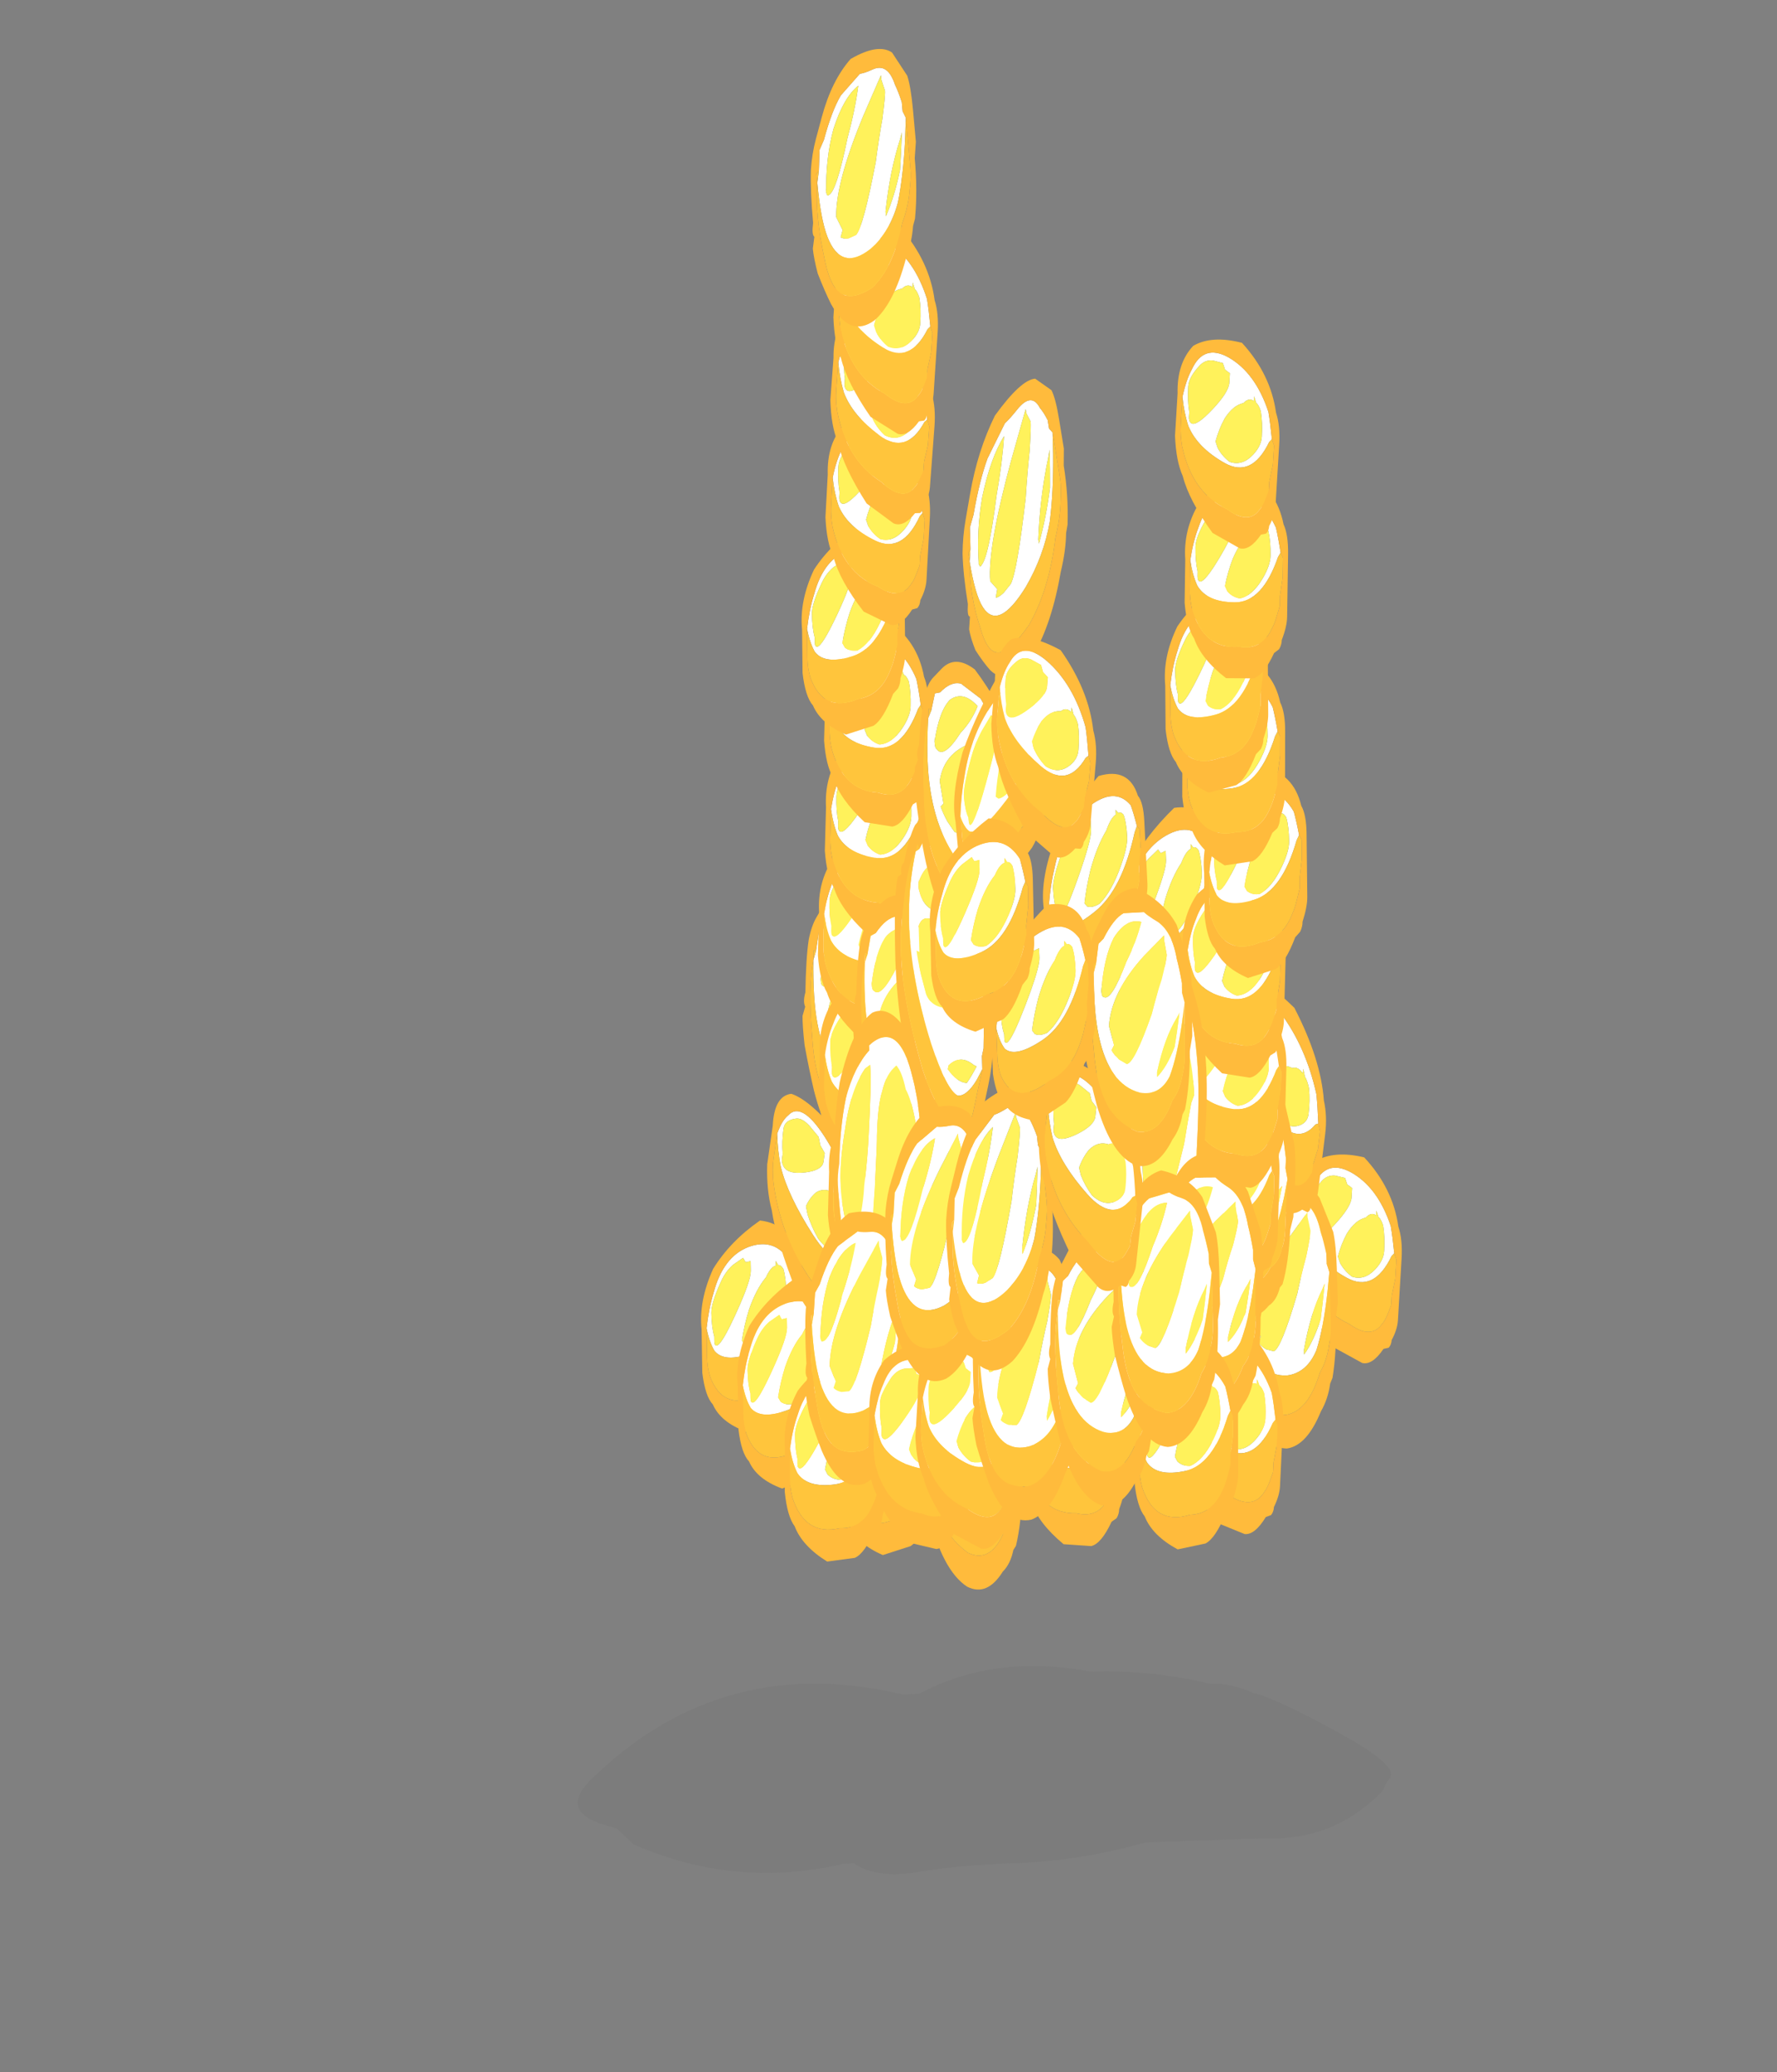 <?xml version="1.0" encoding="UTF-8" standalone="no"?>
<svg xmlns:ffdec="https://www.free-decompiler.com/flash" xmlns:xlink="http://www.w3.org/1999/xlink" ffdec:objectType="frame" height="134.5px" width="115.35px" xmlns="http://www.w3.org/2000/svg">
  <rect width="100%" height="100%" fill="#808080" stroke="none"/>
  <g transform="matrix(1.0, 0.0, 0.0, 1.0, 69.0, 110.95)">
    <use ffdec:characterId="74" height="1.9" transform="matrix(6.999, -0.245, 0.0, 7.0, -31.399, -1.969)" width="7.55" xlink:href="#shape0"/>
    <use ffdec:characterId="75" height="2.15" transform="matrix(3.177, 2.317, -0.363, 6.135, 15.74, -38.603)" width="2.05" xlink:href="#shape1"/>
    <use ffdec:characterId="76" height="2.85" transform="matrix(3.235, -1.214, 0.186, 6.242, 10.599, -33.438)" width="2.15" xlink:href="#shape2"/>
    <use ffdec:characterId="75" height="2.15" transform="matrix(2.981, 4.562, -0.711, 5.757, 11.443, -51.004)" width="2.05" xlink:href="#shape1"/>
    <use ffdec:characterId="76" height="2.85" transform="matrix(3.209, 1.878, -0.294, 6.194, 8.512, -45.591)" width="2.15" xlink:href="#shape2"/>
    <use ffdec:characterId="75" height="2.15" transform="matrix(3.221, -1.512, 0.233, 6.217, 3.353, -56.696)" width="2.05" xlink:href="#shape1"/>
    <use ffdec:characterId="75" height="2.15" transform="matrix(3.245, -0.666, 0.101, 6.263, -23.559, -30.925)" width="2.05" xlink:href="#shape1"/>
    <use ffdec:characterId="75" height="2.15" transform="matrix(3.245, -0.666, 0.101, 6.263, -21.209, -27.225)" width="2.05" xlink:href="#shape1"/>
    <use ffdec:characterId="75" height="2.15" transform="matrix(2.893, 5.135, -0.801, 5.589, -18.037, -43.469)" width="2.05" xlink:href="#shape1"/>
    <use ffdec:characterId="76" height="2.85" transform="matrix(3.234, 0.593, -0.095, 6.242, -16.767, -54.058)" width="2.15" xlink:href="#shape2"/>
    <use ffdec:characterId="75" height="2.15" transform="matrix(3.239, 1.083, -0.171, 6.254, -15.009, -34.896)" width="2.05" xlink:href="#shape1"/>
    <use ffdec:characterId="75" height="2.15" transform="matrix(3.239, 1.083, -0.171, 6.254, -15.009, -41.146)" width="2.05" xlink:href="#shape1"/>
    <use ffdec:characterId="75" height="2.15" transform="matrix(3.239, 1.083, -0.171, 6.254, -15.61, -48.846)" width="2.05" xlink:href="#shape1"/>
    <use ffdec:characterId="75" height="2.15" transform="matrix(3.239, 1.083, -0.171, 6.254, -15.659, -57.996)" width="2.05" xlink:href="#shape1"/>
    <use ffdec:characterId="75" height="2.15" transform="matrix(3.239, 1.083, -0.171, 6.254, -15.21, -64.796)" width="2.05" xlink:href="#shape1"/>
    <use ffdec:characterId="75" height="2.15" transform="matrix(3.239, 1.083, -0.171, 6.254, -15.259, -71.946)" width="2.05" xlink:href="#shape1"/>
    <use ffdec:characterId="75" height="2.15" transform="matrix(3.252, -0.468, 0.07, 6.276, -17.005, -76.361)" width="2.05" xlink:href="#shape1"/>
    <use ffdec:characterId="75" height="2.15" transform="matrix(3.192, 2.133, -0.334, 6.164, -14.934, -86.317)" width="2.05" xlink:href="#shape1"/>
    <use ffdec:characterId="75" height="2.15" transform="matrix(3.142, 2.903, -0.454, 6.067, -14.441, -93.782)" width="2.05" xlink:href="#shape1"/>
    <use ffdec:characterId="75" height="2.15" transform="matrix(3.164, 2.562, -0.401, 6.109, -14.32, -99.207)" width="2.05" xlink:href="#shape1"/>
    <use ffdec:characterId="76" height="2.85" transform="matrix(3.086, -3.502, 0.542, 5.954, -17.023, -103.445)" width="2.15" xlink:href="#shape2"/>
    <use ffdec:characterId="75" height="2.15" transform="matrix(3.239, 1.083, -0.171, 6.254, 7.54, -41.696)" width="2.05" xlink:href="#shape1"/>
    <use ffdec:characterId="75" height="2.15" transform="matrix(3.239, 1.083, -0.171, 6.254, 7.99, -48.496)" width="2.05" xlink:href="#shape1"/>
    <use ffdec:characterId="75" height="2.15" transform="matrix(3.239, 1.083, -0.171, 6.254, 7.941, -55.646)" width="2.05" xlink:href="#shape1"/>
    <use ffdec:characterId="75" height="2.15" transform="matrix(3.252, -0.468, 0.07, 6.276, 9.095, -60.561)" width="2.05" xlink:href="#shape1"/>
    <use ffdec:characterId="75" height="2.15" transform="matrix(3.252, 0.086, -0.016, 6.277, 7.768, -68.343)" width="2.05" xlink:href="#shape1"/>
    <use ffdec:characterId="75" height="2.15" transform="matrix(3.251, -0.317, 0.047, 6.275, 6.593, -72.717)" width="2.05" xlink:href="#shape1"/>
    <use ffdec:characterId="75" height="2.15" transform="matrix(3.244, 0.594, -0.095, 6.263, 8.034, -80.899)" width="2.05" xlink:href="#shape1"/>
    <use ffdec:characterId="75" height="2.15" transform="matrix(3.172, 2.374, -0.372, 6.126, 7.813, -91.545)" width="2.05" xlink:href="#shape1"/>
    <use ffdec:characterId="75" height="2.15" transform="matrix(3.259, 0.796, -0.047, 6.314, -2.628, -24.964)" width="2.05" xlink:href="#shape1"/>
    <use ffdec:characterId="76" height="2.85" transform="matrix(3.257, 0.847, -0.134, 6.287, -9.257, -26.762)" width="2.15" xlink:href="#shape2"/>
    <use ffdec:characterId="75" height="2.15" transform="matrix(3.265, -0.477, 0.072, 6.303, -14.621, -23.154)" width="2.05" xlink:href="#shape1"/>
    <use ffdec:characterId="78" height="3.45" transform="matrix(3.282, 1.924, -0.302, 6.336, 3.527, -51.932)" width="1.9" xlink:href="#shape3"/>
    <use ffdec:characterId="75" height="2.15" transform="matrix(3.257, 0.136, -0.024, 6.288, -18.023, -23.22)" width="2.05" xlink:href="#shape1"/>
    <use ffdec:characterId="76" height="2.85" transform="matrix(3.241, 1.235, -0.195, 6.255, -13.351, -54.006)" width="2.15" xlink:href="#shape2"/>
    <use ffdec:characterId="76" height="2.85" transform="matrix(2.61, 6.876, -1.071, 5.042, -9.173, -61.346)" width="2.15" xlink:href="#shape2"/>
    <use ffdec:characterId="76" height="2.85" transform="matrix(3.173, 2.417, -0.378, 6.127, -9.057, -70.035)" width="2.15" xlink:href="#shape2"/>
    <use ffdec:characterId="75" height="2.15" transform="matrix(3.119, -3.538, 0.548, 6.018, -7.521, -63.621)" width="2.05" xlink:href="#shape1"/>
    <use ffdec:characterId="75" height="2.15" transform="matrix(3.219, -2.019, 0.311, 6.211, -1.552, -58.153)" width="2.05" xlink:href="#shape1"/>
    <use ffdec:characterId="78" height="3.45" transform="matrix(3.262, -2.419, 0.374, 6.293, -15.477, -42.915)" width="1.9" xlink:href="#shape3"/>
    <use ffdec:characterId="76" height="2.85" transform="matrix(3.19, -2.366, 0.365, 6.155, -17.251, -29.709)" width="2.15" xlink:href="#shape2"/>
    <use ffdec:characterId="75" height="2.15" transform="matrix(3.212, 1.883, -0.295, 6.203, 7.918, -27.033)" width="2.05" xlink:href="#shape1"/>
    <use ffdec:characterId="76" height="2.85" transform="matrix(3.256, -0.026, 0.002, 6.282, 5.989, -36.054)" width="2.15" xlink:href="#shape2"/>
    <use ffdec:characterId="76" height="2.85" transform="matrix(2.819, -5.71, 0.885, 5.436, -7.375, -77.98)" width="2.15" xlink:href="#shape2"/>
    <use ffdec:characterId="75" height="2.15" transform="matrix(3.259, 1.345, -0.212, 6.291, -12.348, -25.495)" width="2.05" xlink:href="#shape1"/>
    <use ffdec:characterId="75" height="2.15" transform="matrix(3.215, 2.293, -0.359, 6.208, -9.058, -26.674)" width="2.05" xlink:href="#shape1"/>
    <use ffdec:characterId="76" height="2.85" transform="matrix(3.229, -2.024, 0.312, 6.23, -6.326, -27.939)" width="2.15" xlink:href="#shape2"/>
    <use ffdec:characterId="75" height="2.15" transform="matrix(3.283, -0.119, 0.016, 6.338, 4.621, -23.901)" width="2.05" xlink:href="#shape1"/>
    <use ffdec:characterId="76" height="2.85" transform="matrix(3.283, -0.016, 0.0, 6.335, -0.989, -31.285)" width="2.15" xlink:href="#shape2"/>
    <use ffdec:characterId="76" height="2.85" transform="matrix(3.265, -0.974, 0.149, 6.299, 2.947, -33.955)" width="2.15" xlink:href="#shape2"/>
    <use ffdec:characterId="76" height="2.85" transform="matrix(3.178, -2.718, 0.42, 6.131, -12.108, -36.083)" width="2.15" xlink:href="#shape2"/>
    <use ffdec:characterId="76" height="2.85" transform="matrix(3.069, -4.065, 0.629, 5.92, -8.299, -35.192)" width="2.15" xlink:href="#shape2"/>
    <use ffdec:characterId="75" height="2.15" transform="matrix(3.065, 4.084, -0.638, 5.92, -0.643, -45.529)" width="2.05" xlink:href="#shape1"/>
    <use ffdec:characterId="76" height="2.85" transform="matrix(3.276, -0.179, 0.025, 6.323, 1.311, -53.112)" width="2.15" xlink:href="#shape2"/>
    <use ffdec:characterId="75" height="2.15" transform="matrix(3.247, -1.587, 0.244, 6.266, -4.898, -50.317)" width="2.05" xlink:href="#shape1"/>
    <use ffdec:characterId="75" height="2.15" transform="matrix(3.262, -0.882, 0.135, 6.296, -8.744, -56.766)" width="2.05" xlink:href="#shape1"/>
    <use ffdec:characterId="75" height="2.15" transform="matrix(3.129, 3.309, -0.517, 6.043, -3.902, -72.712)" width="2.05" xlink:href="#shape1"/>
  </g>
  <defs>
    <g id="shape0" transform="matrix(1.0, 0.0, 0.0, 1.0, 1.15, 0.75)">
      <path d="M2.0 -0.5 Q2.7 -0.85 3.6 -0.65 4.15 -0.65 4.7 -0.5 4.9 -0.5 5.1 -0.4 5.3 -0.35 5.9 0.0 6.5 0.35 6.35 0.45 L6.3 0.55 Q5.85 1.0 5.2 0.95 4.65 0.95 4.1 0.95 3.5 1.1 2.9 1.1 2.35 1.1 2.0 1.15 1.6 1.2 1.4 1.05 L1.3 1.05 Q0.3 1.25 -0.65 0.8 -0.75 0.7 -0.8 0.65 L-0.95 0.6 Q-1.35 0.45 -1.0 0.15 0.2 -0.95 1.85 -0.5 1.9 -0.5 2.0 -0.5" fill="#444444" fill-opacity="0.055" fill-rule="evenodd" stroke="none"/>
    </g>
    <g id="shape1" transform="matrix(1.0, 0.0, 0.0, 1.0, 1.05, 2.0)">
      <path d="M0.5 -1.5 L0.45 -1.55 0.45 -1.5 Q0.35 -1.5 0.25 -1.4 0.05 -1.3 -0.1 -1.1 -0.2 -0.95 -0.25 -0.8 L-0.2 -0.75 Q-0.1 -0.7 0.05 -0.7 0.3 -0.75 0.5 -0.95 0.65 -1.1 0.65 -1.2 0.65 -1.35 0.6 -1.45 0.55 -1.5 0.5 -1.5 M0.85 -1.25 L0.8 -1.2 Q0.5 -0.7 -0.05 -0.65 -0.6 -0.6 -0.8 -0.75 -0.9 -0.85 -0.95 -1.0 -0.9 -1.2 -0.8 -1.35 -0.6 -1.7 -0.1 -1.75 0.45 -1.8 0.75 -1.5 0.8 -1.4 0.85 -1.25 M-0.8 -0.9 L-0.8 -0.85 Q-0.8 -0.8 -0.75 -0.8 -0.65 -0.8 -0.35 -1.1 -0.05 -1.4 -0.05 -1.5 -0.05 -1.55 -0.05 -1.6 L-0.15 -1.6 -0.2 -1.65 -0.4 -1.6 Q-0.55 -1.55 -0.65 -1.45 -0.85 -1.25 -0.85 -1.15 -0.85 -1.0 -0.8 -0.9" fill="#ffffff" fill-rule="evenodd" stroke="none"/>
      <path d="M0.5 -1.5 Q0.55 -1.5 0.6 -1.45 0.65 -1.35 0.65 -1.2 0.65 -1.1 0.5 -0.95 0.3 -0.75 0.05 -0.7 -0.1 -0.7 -0.2 -0.75 L-0.25 -0.8 Q-0.2 -0.95 -0.1 -1.1 0.05 -1.3 0.25 -1.4 0.35 -1.5 0.45 -1.5 L0.45 -1.55 0.5 -1.5 M-0.8 -0.9 Q-0.85 -1.0 -0.85 -1.15 -0.85 -1.25 -0.65 -1.45 -0.55 -1.55 -0.4 -1.6 L-0.2 -1.65 -0.15 -1.6 -0.05 -1.6 Q-0.05 -1.55 -0.05 -1.5 -0.05 -1.4 -0.35 -1.1 -0.65 -0.8 -0.75 -0.8 -0.8 -0.8 -0.8 -0.85 L-0.8 -0.9" fill="#fff25b" fill-rule="evenodd" stroke="none"/>
      <path d="M0.85 -1.25 L0.9 -1.2 Q0.9 -1.1 0.9 -1.05 L0.9 -1.0 0.85 -0.8 0.85 -0.7 0.8 -0.6 Q0.75 -0.5 0.7 -0.45 0.5 -0.2 0.05 -0.2 -0.65 -0.1 -0.9 -0.5 -0.95 -0.6 -0.95 -0.7 L-0.95 -0.85 Q-0.95 -0.95 -0.95 -1.0 -0.9 -0.85 -0.8 -0.75 -0.6 -0.6 -0.05 -0.65 0.5 -0.7 0.8 -1.2 L0.85 -1.25" fill="#ffc53c" fill-rule="evenodd" stroke="none"/>
      <path d="M-0.95 -1.0 Q-0.95 -0.95 -0.95 -0.85 L-0.95 -0.7 Q-0.95 -0.6 -0.9 -0.5 -0.65 -0.1 0.05 -0.2 0.5 -0.2 0.7 -0.45 0.75 -0.5 0.8 -0.6 L0.85 -0.7 0.85 -0.8 0.9 -1.0 0.9 -1.05 Q0.9 -1.1 0.9 -1.2 L0.85 -1.25 Q0.8 -1.4 0.75 -1.5 0.45 -1.8 -0.1 -1.75 -0.6 -1.7 -0.8 -1.35 -0.9 -1.2 -0.95 -1.0 M1.0 -1.25 L1.0 -0.85 Q1.0 -0.75 1.0 -0.65 L1.0 -0.6 Q1.0 -0.5 0.9 -0.35 0.9 -0.3 0.85 -0.25 L0.75 -0.2 Q0.55 0.05 0.35 0.1 L-0.2 0.15 Q-0.7 0.0 -0.85 -0.2 -1.0 -0.3 -1.05 -0.55 L-1.05 -0.65 Q-1.05 -0.7 -1.05 -0.75 -1.05 -0.8 -1.05 -1.0 -1.1 -1.3 -0.8 -1.6 -0.45 -1.85 0.15 -2.0 0.75 -1.9 0.9 -1.55 1.0 -1.45 1.0 -1.25" fill="#ffbb3c" fill-rule="evenodd" stroke="none"/>
    </g>
    <g id="shape2" transform="matrix(1.0, 0.0, 0.0, 1.0, 1.2, 2.25)">
      <path d="M0.4 -1.7 L0.4 -1.75 Q0.2 -1.65 0.0 -1.55 -0.65 -1.2 -0.7 -0.85 L-0.6 -0.65 -0.65 -0.6 Q-0.6 -0.55 -0.5 -0.5 L-0.35 -0.45 Q-0.2 -0.45 0.15 -0.95 0.25 -1.15 0.35 -1.3 0.45 -1.5 0.45 -1.55 L0.4 -1.7 M0.65 -0.9 Q0.4 -0.7 0.25 -0.35 L0.25 -0.3 Q0.45 -0.4 0.6 -0.6 0.65 -0.75 0.7 -0.95 L0.65 -0.9 M0.8 -1.05 L0.75 -0.85 Q0.65 -0.5 0.5 -0.3 0.3 -0.1 -0.1 -0.15 -0.7 -0.25 -0.9 -0.75 -1.0 -1.0 -1.0 -1.4 L-0.95 -1.5 -0.9 -1.7 -0.8 -1.75 Q-0.6 -1.95 -0.4 -2.0 L0.0 -2.0 Q0.1 -1.95 0.25 -1.9 0.55 -1.8 0.65 -1.5 0.7 -1.4 0.75 -1.25 L0.75 -1.15 0.8 -1.05 M-0.05 -1.9 Q-0.35 -1.95 -0.6 -1.75 -0.8 -1.55 -0.85 -1.2 L-0.85 -1.25 Q-0.85 -1.15 -0.8 -1.15 -0.65 -1.1 -0.35 -1.5 -0.15 -1.7 -0.05 -1.9" fill="#ffffff" fill-rule="evenodd" stroke="none"/>
      <path d="M0.65 -0.9 L0.7 -0.95 Q0.65 -0.75 0.6 -0.6 0.45 -0.4 0.25 -0.3 L0.25 -0.35 Q0.4 -0.7 0.65 -0.9 M0.4 -1.7 L0.45 -1.55 Q0.45 -1.5 0.35 -1.3 0.25 -1.15 0.15 -0.95 -0.2 -0.45 -0.35 -0.45 L-0.5 -0.5 Q-0.6 -0.55 -0.65 -0.6 L-0.6 -0.65 -0.7 -0.85 Q-0.65 -1.2 0.0 -1.55 0.2 -1.65 0.4 -1.75 L0.4 -1.7 M-0.05 -1.9 Q-0.15 -1.7 -0.35 -1.5 -0.65 -1.1 -0.8 -1.15 -0.85 -1.15 -0.85 -1.25 L-0.85 -1.2 Q-0.8 -1.55 -0.6 -1.75 -0.35 -1.95 -0.05 -1.9" fill="#fff25b" fill-rule="evenodd" stroke="none"/>
      <path d="M0.8 -1.05 L0.8 -0.95 Q0.8 -0.85 0.8 -0.7 L0.8 -0.5 Q0.8 -0.4 0.75 -0.3 0.7 -0.15 0.55 -0.05 0.3 0.3 -0.15 0.25 -0.55 0.15 -0.75 -0.05 -0.95 -0.25 -1.0 -0.6 -1.05 -0.85 -1.05 -1.05 -1.05 -1.25 -1.0 -1.4 L-1.0 -1.5 -0.95 -1.5 -1.0 -1.4 Q-1.0 -1.0 -0.9 -0.75 -0.7 -0.25 -0.1 -0.15 0.3 -0.1 0.5 -0.3 0.65 -0.5 0.75 -0.85 L0.8 -1.05" fill="#ffc53c" fill-rule="evenodd" stroke="none"/>
      <path d="M-0.95 -1.5 L-1.0 -1.5 -1.0 -1.4 Q-1.05 -1.25 -1.05 -1.05 -1.05 -0.85 -1.0 -0.6 -0.95 -0.25 -0.75 -0.05 -0.55 0.15 -0.15 0.25 0.3 0.3 0.55 -0.05 0.7 -0.15 0.75 -0.3 0.8 -0.4 0.8 -0.5 L0.8 -0.7 Q0.8 -0.85 0.8 -0.95 L0.8 -1.05 0.75 -1.15 0.75 -1.25 Q0.7 -1.4 0.65 -1.5 0.55 -1.8 0.25 -1.9 0.1 -1.95 0.0 -2.0 L-0.4 -2.0 Q-0.6 -1.95 -0.8 -1.75 L-0.9 -1.7 -0.95 -1.5 M0.95 -0.7 L0.9 -0.55 Q0.9 -0.2 0.8 0.05 L0.75 0.1 Q0.7 0.25 0.55 0.35 0.25 0.65 -0.15 0.6 -0.65 0.5 -0.95 -0.05 -1.05 -0.25 -1.15 -0.5 -1.2 -0.7 -1.2 -0.8 L-1.15 -0.9 Q-1.2 -0.95 -1.15 -1.05 -1.15 -1.4 -1.1 -1.6 -1.05 -1.75 -0.95 -1.85 -0.9 -1.9 -0.8 -2.0 -0.55 -2.25 -0.15 -2.25 0.4 -2.1 0.65 -1.85 L0.9 -1.45 Q0.95 -1.3 0.95 -1.05 0.95 -0.9 0.95 -0.7" fill="#ffbb3c" fill-rule="evenodd" stroke="none"/>
    </g>
    <g id="shape3" transform="matrix(1.0, 0.0, 0.0, 1.0, 1.0, 2.85)">
      <path d="M0.05 -2.0 Q-0.05 -1.9 -0.1 -1.6 -0.1 -1.55 -0.2 -1.1 -0.3 -0.75 -0.3 -0.55 L-0.2 0.0 Q0.1 0.05 0.3 -0.05 L0.3 -0.25 0.35 -0.45 0.5 -0.9 Q0.55 -1.15 0.6 -1.35 L0.65 -1.45 Q0.6 -1.7 0.5 -1.85 0.45 -2.05 0.35 -2.15 0.15 -2.15 0.05 -2.0 M0.75 -0.8 L0.75 -0.85 Q0.7 -0.65 0.65 -0.5 0.4 0.15 -0.15 0.15 -0.65 0.15 -0.8 -0.6 -0.9 -0.95 -0.9 -1.4 -0.9 -1.5 -0.85 -1.6 -0.8 -1.95 -0.65 -2.2 -0.45 -2.45 -0.15 -2.5 L-0.15 -2.55 Q0.45 -2.6 0.65 -1.9 0.75 -1.6 0.75 -1.05 L0.75 -0.8 M-0.7 -1.9 Q-0.85 -1.6 -0.85 -1.35 -0.85 -1.2 -0.8 -1.0 -0.75 -0.8 -0.7 -0.65 -0.45 -0.95 -0.4 -1.2 -0.3 -1.45 -0.25 -1.7 -0.15 -2.15 -0.15 -2.3 L-0.15 -2.35 -0.25 -2.35 Q-0.55 -2.25 -0.7 -1.9" fill="#ffffff" fill-rule="evenodd" stroke="none"/>
      <path d="M0.05 -2.0 Q0.15 -2.15 0.35 -2.15 0.45 -2.05 0.5 -1.85 0.6 -1.7 0.65 -1.45 L0.6 -1.35 Q0.55 -1.15 0.5 -0.9 L0.35 -0.45 0.3 -0.25 0.3 -0.05 Q0.1 0.05 -0.2 0.0 L-0.3 -0.55 Q-0.3 -0.75 -0.2 -1.1 -0.1 -1.55 -0.1 -1.6 -0.05 -1.9 0.05 -2.0 M-0.7 -1.9 Q-0.55 -2.25 -0.25 -2.35 L-0.15 -2.35 -0.15 -2.3 Q-0.15 -2.15 -0.25 -1.7 -0.3 -1.45 -0.4 -1.2 -0.45 -0.95 -0.7 -0.65 -0.75 -0.8 -0.8 -1.0 -0.85 -1.2 -0.85 -1.35 -0.85 -1.6 -0.7 -1.9" fill="#fff25b" fill-rule="evenodd" stroke="none"/>
      <path d="M-0.9 -1.4 Q-0.9 -0.95 -0.8 -0.6 -0.65 0.15 -0.15 0.15 0.4 0.15 0.65 -0.5 0.7 -0.65 0.75 -0.85 L0.75 -0.8 0.65 -0.25 Q0.45 0.35 -0.15 0.35 -0.7 0.3 -0.85 -0.45 -0.9 -0.75 -0.9 -1.3 L-0.9 -1.4" fill="#ffc53c" fill-rule="evenodd" stroke="none"/>
      <path d="M-0.9 -1.4 L-0.9 -1.3 Q-0.9 -0.75 -0.85 -0.45 -0.7 0.3 -0.15 0.35 0.45 0.35 0.65 -0.25 L0.75 -0.8 0.75 -1.05 Q0.75 -1.6 0.65 -1.9 0.45 -2.6 -0.15 -2.55 L-0.15 -2.5 Q-0.45 -2.45 -0.65 -2.2 -0.8 -1.95 -0.85 -1.6 -0.9 -1.5 -0.9 -1.4 M0.9 -1.3 Q0.9 0.65 -0.15 0.6 -0.65 0.55 -0.9 -0.15 -0.95 -0.4 -1.0 -0.65 -1.0 -0.85 -1.0 -0.95 -1.0 -1.9 -0.75 -2.4 -0.45 -2.85 -0.05 -2.85 0.3 -2.8 0.6 -2.4 0.9 -2.0 0.9 -1.3" fill="#ffbb3c" fill-rule="evenodd" stroke="none"/>
    </g>
  </defs>
</svg>
